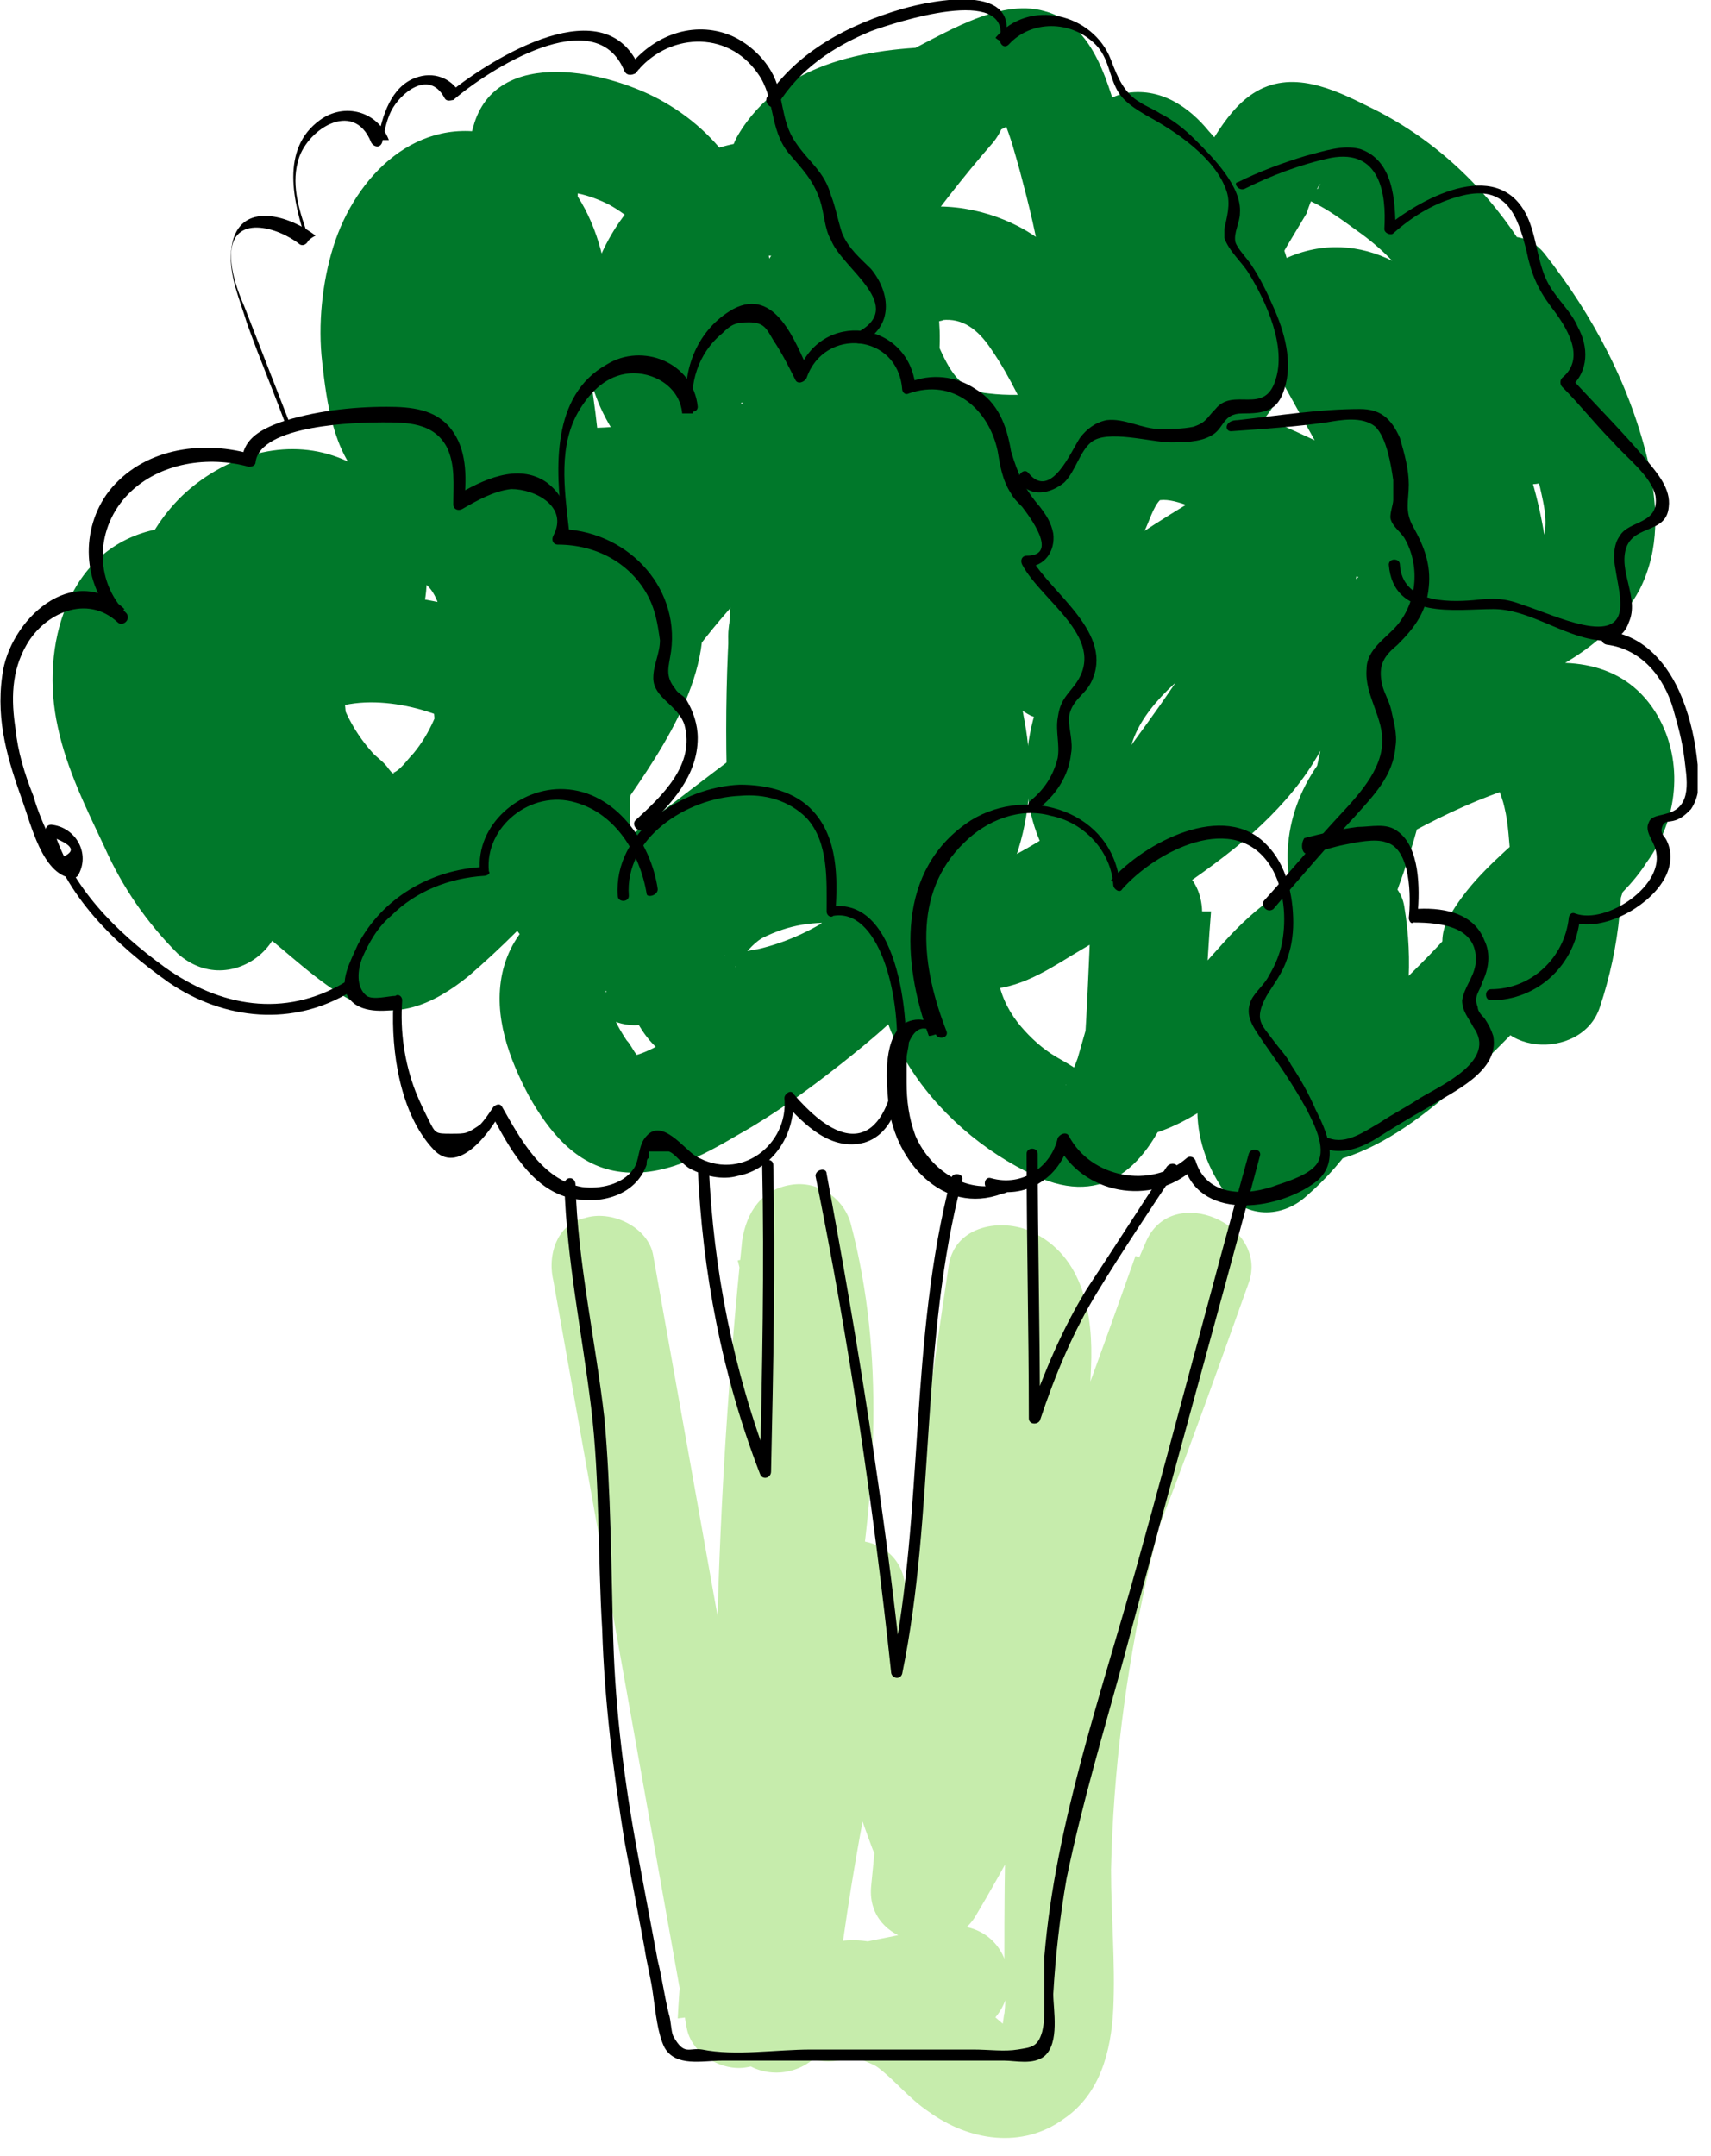 <svg width="77" height="97" viewBox="0 0 77 97" fill="none" xmlns="http://www.w3.org/2000/svg">
<g clip-path="url(#clip0)">
<path d="M24.9 57.6C26.9 68.8 28.9 80 30.9 91.2C31.1 92.4 32.5 93.2 33.6 93C34.9 92.8 35.7 91.8 35.8 90.5C36.4 78.7 41.4 67 38.3 55.1C38 53.9 36.8 53.1 35.6 53.3C34.3 53.5 33.6 54.5 33.4 55.8C32.2 67.4 31.9 79.2 32.5 90.8C32.7 94.1 37.2 94 37.5 90.8C38.2 84.5 39.4 78.3 41 72.3C39.4 72.3 37.8 72.3 36.2 72.3C36.9 75.9 37.9 79.5 39.2 83C39.9 85.1 42.5 85.4 43.8 83.6C46.7 79.2 47.9 74.2 48.5 69C48.8 66.5 49 64 49.1 61.5C49.2 59.2 48.8 56.5 46.4 55.4C45.1 54.8 43 55.1 42.7 56.9C41.3 66.2 40.1 75.5 39.2 84.9C39 87.5 42.7 88.2 43.9 86.2C49.2 77.3 52.7 67.5 56.2 57.7C57.1 55.1 52.8 53.2 51.6 55.8C48 64 45.8 72.8 45.3 81.7C45.2 83.8 45.2 86 45.2 88.1C45.2 88.9 45.3 89.8 45.2 90.6C45.2 90.4 45.1 91.4 45.1 91.1C44.9 91.5 44.9 91.4 45.2 91.1C42.4 88.7 38.9 85.5 35.3 88.5C33.2 90.2 35.5 93.1 37.7 92.7C39.7 92.3 41.7 91.9 43.6 91.5C44.9 91.2 45.7 89.7 45.3 88.4C44.9 87 43.6 86.4 42.2 86.7C40.2 87.1 38.2 87.5 36.3 87.9C37.1 89.3 37.9 90.7 38.7 92.1C38.1 92.6 39.1 92.7 39.5 93C40.3 93.6 40.9 94.4 41.8 95C43.6 96.3 46 96.7 47.9 95.3C49.5 94.2 50 92.3 50.1 90.4C50.2 88.3 50 86.2 50 84.1C50.2 75.3 52.2 66.5 55.7 58.4C54.2 57.8 52.7 57.1 51.1 56.5C47.8 65.8 44.4 75.2 39.3 83.8C40.9 84.2 42.4 84.6 44 85.1C44.8 76.2 45.9 67.3 47.3 58.4C46.1 58.9 44.9 59.4 43.6 59.9C44.2 60.2 43.8 60 43.7 59.9C43.8 60.2 43.8 60.5 43.8 60.8C43.8 61.7 43.7 62.6 43.7 63.5C43.6 65.6 43.4 67.6 43.1 69.7C42.5 73.8 41.4 77.7 39.1 81.2C40.6 81.4 42.1 81.6 43.7 81.8C42.4 78.3 41.5 74.7 40.7 71.1C40.2 68.6 36.5 68.8 35.9 71.1C34.1 77.6 32.9 84.2 32.2 91C33.9 91 35.5 91 37.2 91C36.6 79.3 36.9 67.6 38.1 56C36.5 56.2 34.8 56.4 33.2 56.7C34.6 62.1 34 67.8 33.1 73.3C32.1 79.1 30.8 84.9 30.5 90.8C32.1 90.6 33.8 90.4 35.4 90.1C33.4 78.9 31.4 67.7 29.4 56.5C29.2 55.2 27.5 54.4 26.3 54.8C25.2 55 24.6 56.3 24.9 57.6Z" fill="#C6ECAC"/>
<path d="M11.9 39.4C10.3 37.8 9.4 35.7 8.5 33.6C8.1 32.6 6.7 29.5 8.2 28.7C9.4 28 10.5 30.6 10.7 31.4C11.1 33.1 10.7 35 9.5 36.3C10.7 36.3 11.9 36.3 13 36.3C12.6 35.9 13.5 33.9 13.6 33.4C14.1 31.8 14.8 30.3 15.6 28.9C16.3 27.6 18.7 24.5 19.7 27.1C20.6 29.2 20.1 32.1 18.6 33.9C18.3 34.2 18 34.7 17.6 34.8C17.8 34.7 17.8 35 17.5 34.6C17.3 34.3 17 34.1 16.8 33.9C15.8 32.8 15.2 31.5 15 30.1C15 30.5 15 31 15 31.4C14.7 31.7 14.4 32 14.1 32.3C16 31 19.2 31.7 21 32.8C21.3 33 22 33.8 22.3 33.9L22.4 34C22.7 33.3 22.7 33 22.4 33.2C22.4 33.2 21.8 33.6 21.7 33.6C20.3 34.4 18.6 34.9 17 35.2C15.8 35.5 13.9 35.8 12.7 35.3C12.2 35 11.7 34 11.4 33C10.7 30.9 9.9 27.1 12.2 25.6C12.8 25.2 13.8 25 14.2 25.8C14.5 26.4 13.6 26.9 13.1 27.2C11.8 28.1 10.5 28.9 9.3 29.9C8.1 30.9 6.6 32.1 5.9 33.5C5 35.2 5.8 37 7.1 38.2C8.5 39.5 10.1 40.6 11.6 41.8C12.9 42.8 14.3 44.2 15.8 45C17.7 46 19.5 45.2 21.1 43.9C24 41.4 26.6 38.4 28.7 35.3C30.8 32.2 32.9 28.4 30.7 24.8C29.6 23 26.7 23.3 26.1 25.4C25.4 27.9 25 30.5 24.7 33.1C26.3 32.7 27.8 32.3 29.4 31.8C26.3 26.3 24.2 20.5 23.1 14.3C22.7 11.9 18.7 11.9 18.3 14.3C18.2 15.1 18 15.9 17.8 16.7C17.7 17.2 17.5 18 17.2 18.3C17.6 18.1 17.9 17.9 18.3 17.7C18.2 17.7 18.1 17.8 18 17.8C18.4 17.8 18.9 17.8 19.3 17.8C19.9 18.6 20.1 18.8 19.9 18.3C19.9 18.2 19.8 18 19.8 17.9C19.7 17.5 19.6 17.2 19.5 16.8C19.4 16.1 19.4 15.4 19.4 14.8C19.4 13.8 19.6 12.4 20.3 11.6C20.7 11.1 21.1 11.2 21.6 11.7C22.4 12.5 22.3 13.8 22.3 14.9C23.9 14.5 25.4 14.1 27 13.6C26.6 12.6 26.3 11.5 26.1 10.5C26 10 26 9.4 26 8.9C26 8.6 26 8.3 26 8C26 7.8 26.2 7.2 26 7.6C25.7 7.9 25.4 8.2 25.1 8.5C24.7 8.8 25.1 8.6 25.4 8.6C25.6 8.6 25.8 8.6 26 8.7C26.5 8.8 27 9 27.4 9.2C28.3 9.7 29.1 10.4 29.5 11.4C30.4 13.3 29.7 15.5 28.2 16.9C29.5 17.1 30.8 17.2 32.1 17.4C31.2 16.2 30.9 14.8 31.6 13.4C32.1 12.3 33.3 11.6 34.5 11.5C35.9 11.5 36.7 12.3 37.1 13.6C37.5 14.9 37.7 16.1 36.5 16.9C35 17.8 33.1 18.3 31.4 18.6C29.5 19 27.3 19.4 25.3 19.2C22.1 18.8 23 14.6 24.6 13C23.2 12.6 21.8 12.3 20.4 11.9C21.2 14.7 21.8 17.5 22.1 20.4C22.2 21.8 22.3 23.2 22.3 24.6C22.3 25.3 22.2 26.1 22.3 26.8C22.3 26.9 22.2 27.2 22.2 27.2C22.3 26.9 22.6 26.8 22.9 26.7C23.5 26.4 24.1 26.8 24.5 27.7C24.2 26.5 23 25.7 21.8 25.9C20.5 26.1 19.8 27.1 19.6 28.4C18.8 34.7 21.6 41.4 26.7 45.4C27.6 46.1 28.7 46.4 29.7 45.8C30.6 45.3 31.2 44 30.8 43C29.3 38.7 23.5 39.6 22.6 43.8C22.2 45.7 22.9 47.6 23.8 49.3C24.7 50.9 25.9 52.4 27.8 52.7C29.8 53 31.6 52 33.3 51C34.9 50.1 36.4 49 37.8 47.9C40.2 46 45.8 41.5 42.6 38.2C41.4 36.9 39.4 36.8 37.7 36.8C36 36.8 34.3 37.1 32.8 37.8C29.6 39.2 26.6 43.1 29 46.5C31.3 49.7 36.1 48 38.9 46.5C42.1 44.8 44.6 42 45.7 38.6C46.4 36.6 46.5 34.5 46.1 32.4C45.8 30.6 45 28.2 43.4 27.2C41.3 25.9 38.9 27.2 37.5 28.9C36.1 30.6 35.3 32.6 35.3 34.8C35.3 36.2 36.4 37.3 37.8 37.3C42 37.5 45 33.8 46.2 30.1C47.3 26.6 46.9 22.6 45 19.4C44.3 18.3 42.7 17.7 41.6 18.5C38.5 20.6 37.1 24 36.5 27.5C35.7 31.8 35.7 36 36.4 40.3C36.7 42.3 40.1 42.8 41 40.9C42.1 38.3 42.7 35.5 42.4 32.6C42.3 31.5 41.7 30.5 40.6 30.2C39.1 29.8 37.9 30.3 36.8 31.2C35.6 32.1 34.4 33.1 33.1 34C30.7 35.8 28.4 37.6 26 39.4C27.1 39.7 28.3 40 29.4 40.3C26.2 35 30.9 29.3 34.5 25.6C35.5 24.5 36.6 23.5 37.9 22.7C38 22.6 39.4 22 39.4 21.9C39.4 21.7 39.2 21.6 39.2 21.8C39.2 21.9 39.4 22.5 39.4 22.6C39.6 23.7 39.3 24.9 38.8 25.9C38.5 26.4 38.2 26.9 37.7 27.3C37.6 27.3 37 27.7 37 27.7C37 27.6 37.8 28 37.8 28.2C38 26.9 36.5 25.7 35.3 25.7C33.8 25.7 33 26.9 32.8 28.2C32.5 30.5 34.7 32.5 36.9 32.6C39 32.7 40.9 31.3 42.2 29.7C44.5 26.8 45.4 22.1 43.3 18.8C40.4 14.5 34.9 18.4 32.3 20.9C29.5 23.5 26.7 26.5 25.1 30C23.2 34.1 22.8 38.9 25.2 42.8C25.8 43.9 27.5 44.5 28.6 43.7C30.6 42.2 32.6 40.7 34.6 39.1C35.6 38.4 36.5 37.6 37.5 36.9C38 36.5 38.5 36.1 39 35.7C39.3 35.5 39.5 35.3 39.8 35.1C40.3 34.8 40.2 34.8 39.4 34.9C38.8 34.1 38.2 33.3 37.6 32.5C37.8 34.5 37.6 36.4 36.8 38.2C38.3 38.4 39.8 38.6 41.4 38.8C40.9 35.6 40.9 32.3 41.4 29.1C41.8 26.9 42.3 24 44.3 22.6C43.2 22.3 42 22 40.9 21.7C42 23.6 42.4 25.7 41.8 27.8C41.4 29.5 40.1 32.1 38 32C38.8 32.8 39.7 33.7 40.5 34.5C40.5 33.9 40.6 33.4 40.8 32.9C40.9 32.6 41.2 32.2 41.4 31.9C41.5 31.7 42 31.5 42 31.3C42.3 31.2 42.1 31.1 41.3 31.1C40.6 30.7 40.4 30.8 40.7 31.3C40.8 31.6 40.9 31.8 41 32.1C41.2 32.8 41.3 33.4 41.3 34.1C41.3 36.8 40 39.4 37.8 41C36.7 41.8 35.4 42.4 34.1 42.7C34 42.7 32.6 43 32.6 43C32.6 42.9 33.2 43.5 33.1 43.5C33.1 43.5 33.1 43.3 33.2 43.2C33.6 42.9 33.8 42.5 34.3 42.2C34.9 41.9 35.5 41.7 36.1 41.6C36.7 41.5 37.3 41.5 37.8 41.5C38.2 41.5 38.5 41.5 38.9 41.5C40 41.6 39 41.7 38.7 41.2C38.6 40.8 38.5 40.4 38.4 39.9C38.5 39.7 38.5 39.7 38.4 39.9C38.3 40.1 38.1 40.2 38 40.4C37.7 40.8 37.3 41.1 37 41.5C36.4 42.1 35.8 42.7 35.2 43.2C33.8 44.4 32.3 45.4 30.7 46.4C30 46.8 29.3 47.3 28.5 47.5C28.3 47.6 28.7 47.5 28.7 47.5C28.5 47.3 28.4 47 28.2 46.8C27.8 46.2 27.5 45.6 27.3 44.9C27.3 44.8 27.2 44.5 27.3 44.6C27.1 44.8 26.9 44.9 26.7 44.9C26.3 44.9 26 44.7 25.8 44.1C27.2 43.3 28.6 42.5 30 41.7C25.9 38.5 23.8 33.5 24.4 28.3C22.8 28.5 21.1 28.7 19.5 29C20.1 31.4 23 32.3 25 31.1C27.2 29.8 27.2 27.2 27.2 25C27.2 20.1 26.5 15.2 25.1 10.5C24.6 8.7 22.3 8 20.9 9.4C17.7 12.7 16.8 18.3 20 21.9C21.7 23.8 24.2 24.2 26.6 24.2C29.2 24.1 31.9 23.7 34.4 22.9C36.6 22.3 38.9 21.5 40.6 19.8C42.4 17.9 42.5 15.5 42.1 13.1C41.7 10.8 40.6 8.6 38.5 7.4C36.6 6.2 34 6 31.9 6.8C26.8 8.8 24.6 15.1 27.8 19.7C28.7 21 30.5 21.4 31.7 20.2C36.4 15.8 35.5 7.8 29.9 4.6C27.5 3.2 22.3 2 21.3 5.7C20.3 9 21.4 12.9 22.7 15.8C23.8 18.2 27.3 16.8 27.4 14.5C27.5 11 26.1 7.2 22.4 6.1C18.8 5.1 16 7.9 15 11.1C14.5 12.7 14.3 14.6 14.5 16.3C14.7 18.1 15 20.3 16.3 21.6C17.9 23.2 20.4 22.6 21.5 20.7C22.4 19.2 22.8 17.2 23.1 15.5C21.5 15.5 19.9 15.5 18.3 15.5C19.5 22.1 21.8 28.4 25.1 34.2C25.6 35.2 26.9 35.6 27.9 35.3C29 35 29.6 34 29.7 32.9C30 30.8 30.4 28.7 31 26.6C29.5 26.8 28 27 26.4 27.2C27.3 28.7 25.4 31.1 24.6 32.3C23.3 34.3 21.8 36.2 20.1 37.9C19.3 38.7 18.3 39.4 17.6 40.3C17.5 40.4 16.8 40.8 17.6 40.5C18.2 40.3 17.9 40.4 17.5 40.1C17 39.7 16.5 39.4 16 39C14.9 38.2 13.9 37.3 12.9 36.5C12.3 36 11.8 35.6 11.2 35.1C11 34.9 10.4 34.5 10.4 34.4C10.4 34.8 10.4 35.3 10.4 35.7C10.5 35.2 11.9 34.2 12.3 33.8C13.2 33 14.1 32.4 15.1 31.8C17.2 30.5 19.2 28.8 19.2 26.1C19.2 23.6 17.4 21.3 15 20.5C12.6 19.7 10 20.6 8.2 22.3C4.5 25.9 5.1 32.2 7.3 36.4C8.4 38.6 10.4 40.1 12.8 40.5C15.4 40.9 18.2 40.4 20.7 39.6C23 38.9 25.9 37.8 27 35.5C28.4 32.7 26.1 30.3 24 28.9C22.1 27.6 19.8 26.9 17.5 26.8C15.4 26.7 12 27 10.7 29C9.3 31.2 10.9 34.4 12.3 36.3C13.9 38.4 16.1 40.5 19 39.7C21.2 39.1 23 36.9 23.9 34.8C24.9 32.6 25.2 30.1 24.9 27.7C24.5 25.1 23.2 22.4 20.5 21.5C17.7 20.5 14.6 21.9 12.8 24.2C10.9 26.5 9.6 29.2 8.7 32C7.8 34.6 7.1 37.9 9.3 40C10.2 40.9 11.9 41 12.8 40C15.2 37.2 16.2 33.6 15.2 30C14.3 26.4 11 23.1 7.1 23.8C3 24.6 1.8 29.1 2.6 32.7C3 34.6 3.9 36.4 4.7 38.1C5.5 39.9 6.6 41.5 8 42.9C10.6 45.2 14.2 41.7 11.9 39.4Z" fill="#00782A"/>
<path d="M40 16.3C39.7 13.6 40 11 40.9 8.3C39.3 8.1 37.6 7.9 36 7.6C36.3 9.9 35.5 12 34.9 14.2C34.4 16.3 33.9 18.5 33.6 20.7C32.9 25.3 32.6 29.9 32.7 34.6C32.8 37.3 36.9 38.1 37.6 35.3C38.5 31.4 38.9 27.3 39 23.3C39.1 20.2 40.1 14.4 35.5 14.2C36.3 15 37.2 15.9 38 16.7C37.9 15.8 38.3 15.1 38.8 14.4C39.4 13.4 40 12.5 40.7 11.5C42 9.7 43.3 8 44.7 6.4C46 4.8 45.2 2.1 42.9 2.1C39.3 2.1 35.2 2.7 33.2 6.1C31.9 8.4 34.5 10.5 36.6 9.5C38.1 8.8 39.6 8.2 41.1 7.5C42.6 6.8 44.4 6.3 45.8 5.4C45.9 5.4 46 5.3 46.1 5.3C46.7 5.1 46.2 4.8 44.8 4.4C44.7 4.6 45.1 5.3 45.2 5.5C45.5 6.2 45.7 7 45.9 7.7C46.3 9.2 46.7 10.8 46.9 12.3C47.1 13.5 47.7 14.6 49.1 14.8C50.3 14.9 51.5 14.2 51.8 13C52 12.1 52.2 11.2 52.5 10.3C52.6 9.8 52.7 9.4 52.8 8.9C52.9 8.6 53.4 7.8 52.8 8.3C52.4 8.6 52 8.8 51.7 9C51.8 9 51.9 9 52 8.9C51.6 8.9 51.1 8.9 50.7 8.9C50.4 8.6 50.4 8.6 50.7 9C50.8 9.1 50.9 9.2 51 9.3C51.2 9.6 51.5 9.9 51.7 10.2C52.2 10.9 52.7 11.6 53.1 12.4C53.5 13.4 53.8 14.8 53.1 15.8C52.4 16.8 50.7 17 49.6 17.3C48 17.6 46.1 17.9 44.5 17.7C43.3 17.6 42.8 16.8 42.3 15.7C42.1 15.3 42 14.8 42.1 14.4C42.1 14.5 42 14.5 41.9 14.5C42 14.5 42.6 14.4 42.4 14.4C43.3 14.3 44 14.8 44.6 15.7C45.5 17 46.1 18.4 46.8 19.8C47.6 21.2 49.6 21.5 50.7 20.3C52.5 18.4 54.2 16.4 55.8 14.2C56.5 13.2 57.3 12.2 57.9 11.1C58.2 10.6 58.5 10.1 58.8 9.6C58.9 9.3 59 9 59.2 8.6C59.3 8.5 59.3 8.4 59.4 8.3C59.6 8.1 59.5 8.1 59.3 8.5C58.9 8.6 58.5 8.7 58 8.8C59 8.8 60.4 9.9 61.1 10.4C62.1 11.1 63 12 63.7 13C65.1 14.8 66.1 17.1 66.4 19.4C67.8 18.8 69.2 18.2 70.7 17.6C69.7 16.5 69.7 15.1 70.2 13.9C68.8 14.3 67.4 14.6 66 15C67.6 17 68.7 19.4 69.3 21.9C69.5 22.8 69.8 23.9 69.2 24.7C68.9 25 68.5 25.3 68.2 25.5C68 25.6 67.8 25.8 67.6 25.9C67.5 26 66.7 26.2 67.1 26.2C67.5 26.3 67.9 26.4 68.4 26.5C68.8 26.8 68.8 27 68.5 26.4C68.4 26.1 68.2 25.8 68 25.5C67.6 24.9 67.3 24.2 66.9 23.6C66.2 22.4 65.6 21.2 64.9 20C63.6 17.6 62.2 15.2 60.9 12.8C60.6 13.9 60.3 15.1 60 16.2C61.8 15.3 64.5 23.7 64.6 24.9C65.4 24.1 66.3 23.2 67.1 22.4C62.1 22.1 58 18.5 53.1 17.6C50 17 48.2 19 47 21.6C45.8 24.3 45.1 27 44.9 29.9C44.8 30.9 45.6 31.8 46.4 32.2C47.4 32.6 48.3 32.3 49.1 31.7C52.3 29.1 55.8 26.9 59.4 25C58.2 24.5 57 24 55.7 23.5C56.4 25.8 54.5 28.3 53.3 30.1C52.6 31.2 51.8 32.3 51 33.4C50.7 33.8 49.9 35.2 49.3 35.3C50 35.7 50.7 36.1 51.5 36.5C48.8 32.7 54.4 29.4 57 27.9C56.2 27.9 55.3 27.9 54.5 27.9C55.3 28.5 55.2 29.8 55 30.6C54.6 32.1 53.4 33.2 52.3 34.1C50.9 35.3 49.3 36.3 47.8 37.2C47 37.7 46.2 38.2 45.4 38.6C45 38.8 44.6 39.1 44.2 39.3C43.2 39.7 44.1 39.3 44.3 39.5C44.5 39.9 44.7 40.2 44.9 40.6C44.9 40.5 44.8 40.4 44.8 40.3C43.8 38 40.9 37.9 40 40.3C37.9 45.5 42 50.8 46.6 52.9C52.9 55.8 54.2 45 54.1 41C54 37.8 49.3 37.8 49.1 41C49 43.5 48.9 46.1 48.7 48.6C48.6 50.2 50.4 51.5 51.9 51C54.1 50.3 55.7 48.8 57.2 47.2C57.8 46.5 58.5 45.7 59.2 45C59.8 44.4 60.4 44.1 61.1 43.9C60.1 43.3 59 42.7 58 42.2C58.5 45.3 57.2 48.3 54.9 50.3C56.2 50.5 57.5 50.6 58.8 50.8C59 50.4 58.9 50 59 49.5C57.7 50.2 56.5 50.9 55.2 51.7C59.5 53.8 63.2 51.1 66.3 48.2C69.2 45.5 71.9 42.4 73.6 38.7C72.1 38.1 70.6 37.4 69 36.8C68 39.3 67.4 41.9 67.1 44.6C66.8 47.5 71.2 47.8 72 45.3C72.9 42.6 73.2 39.7 72.8 36.8C72.5 34.2 71.7 30.6 68.7 29.9C67.2 29.6 65.8 30.1 64.5 30.7C63.2 31.2 62 31.8 60.9 32.7C58.7 34.5 57.5 37.2 58.1 40C58.7 42.6 62.1 42.2 62.9 40C64.3 36.2 65 32.2 65.1 28.1C63.4 28.1 61.8 28.1 60.1 28.1C60.4 30.3 60.4 32.4 59.9 34.6C59.5 36.7 61.6 38.5 63.6 37.4C65.1 36.6 66.6 35.9 68.2 35.4C68.9 35.2 69.7 34.8 70.4 34.8C70.7 34.8 70.5 34.8 70.4 34.8C70.2 34.7 70.6 34.6 70.4 35C70.4 35.2 70.3 35.6 70 36C69.6 36.6 69.1 37.1 68.6 37.5C67.4 38.6 66.2 39.6 65.3 41.1C63.6 43.8 67.9 46.3 69.6 43.6C70.8 41.8 72.9 40.7 74.1 38.8C75.5 36.9 75.8 34.3 74.6 32.2C71.8 27.4 64.5 31 61 33C62.2 33.9 63.4 34.9 64.7 35.8C65.2 33.2 65.4 30.6 65.1 28C64.9 26.7 64.1 25.5 62.6 25.5C61.2 25.5 60.1 26.6 60.1 28C60 31.6 59.3 35.1 58.1 38.5C59.7 38.5 61.3 38.5 62.9 38.5C62.7 37.4 63.7 36.5 64.5 36C65.1 35.6 65.7 35.3 66.4 35.1C66.6 35 67.3 34.9 67.5 34.7C67.8 34.6 67.8 34.6 67.3 34.5C67.1 34.3 67.1 34.2 67.2 34.5C67.2 35 67.6 35.8 67.7 36.3C67.9 37.1 67.9 37.9 68 38.7C68 40.4 67.8 42.1 67.2 43.7C68.8 43.9 70.5 44.1 72.1 44.4C72.3 42.2 73 40 73.8 38C74.9 35.4 70.4 33.5 69.2 36.1C67.9 38.9 66.1 41.2 63.9 43.4C62.9 44.4 61.8 45.5 60.7 46.3C60 46.9 58.7 47.8 57.7 47.3C56 46.5 54 47.5 53.9 49.5C53.8 50.9 54.2 52.2 54.9 53.3C55.8 54.8 57.6 54.9 58.8 53.8C62.5 50.6 64 45.6 63.2 40.8C63 39.4 61.3 38.8 60.1 39.1C57.9 39.6 56.2 41.1 54.8 42.7C53.6 44 52.4 45.7 50.9 46.2C52 47 53 47.8 54.1 48.6C54.2 46.1 54.3 43.5 54.5 41C52.8 41 51.2 41 49.5 41C49.5 42.5 49.4 44 49.1 45.5C48.9 46.2 48.7 46.9 48.5 47.6C48.4 47.9 48.2 48.3 48.1 48.6C48 48.9 47.9 48.8 48 48.8C48.4 48.7 48.8 48.6 49.3 48.5C49.5 48.7 49.4 48.7 49 48.4C48.8 48.3 48.5 48.2 48.3 48C48 47.8 47.6 47.6 47.3 47.4C46.7 47 46.2 46.5 45.8 46C44.8 44.7 44.6 43.2 45.2 41.7C43.6 41.7 42 41.7 40.4 41.7C41.1 43.3 42.2 44.4 44 44.5C45.6 44.6 46.9 43.8 48.2 43C50.9 41.4 53.6 39.8 56 37.8C58.1 36 60 33.7 60.4 30.9C60.8 28 59.8 25.3 57.4 23.6C56.7 23.1 55.6 23.2 54.9 23.6C52.1 25.2 49.2 27 47.5 29.9C45.9 32.7 45.6 36.4 47.5 39.1C48 39.8 48.8 40.5 49.7 40.3C53.6 39.8 55.8 36.1 57.7 33C59.8 29.8 62.1 26 60.8 22.1C60.3 20.5 58.6 19.8 57.1 20.6C53.1 22.7 49.3 25.2 45.7 28.1C47.1 28.7 48.5 29.3 50 29.9C50.2 27.8 50.7 25.8 51.5 23.9C51.7 23.5 51.9 22.8 52.2 22.5C52.4 22.3 51.8 22.5 52.2 22.5C53 22.4 54.2 23.1 55 23.4C59 25 62.7 27.1 67.1 27.3C68.3 27.4 69.7 26.1 69.6 24.8C69.2 21.4 67.8 18.1 66.1 15.1C64.3 12 60.9 10 57.5 11.8C56.3 12.4 56 14.1 56.6 15.2C58.5 18.6 60.4 22 62.2 25.4C63 26.9 63.8 28.9 65 30.2C66.6 31.8 68.7 30.8 70.3 29.9C71.7 29.1 73 28 73.8 26.5C74.7 24.7 74.6 22.8 74.2 20.9C73.4 17.4 71.7 14.2 69.5 11.4C68.2 9.8 65.9 11 65.3 12.5C64.1 15.5 65 18.8 67.1 21.1C68.5 22.6 71.6 21.5 71.4 19.3C70.7 13.2 67.2 7.5 61.6 4.8C60 4 58.1 3.1 56.4 4.2C55 5.1 54.2 7.1 53.3 8.4C51.4 11.3 49.3 14 46.9 16.5C48.2 16.7 49.5 16.8 50.8 17C49.7 15 48.9 12.8 47.3 11.2C46 10 43.9 9.2 41.9 9.3C39.6 9.5 37.5 10.9 37 13.3C36.5 15.6 37.6 18 38.9 19.9C40.6 22.1 43 22.7 45.7 22.7C48.2 22.7 50.9 22.3 53.2 21.4C55.5 20.5 57.5 18.9 58.1 16.4C58.7 14 58.1 11.5 57 9.4C56.3 8.1 55.4 7 54.4 5.9C53.5 4.8 52.2 3.9 50.6 4.2C49 4.6 48.4 5.9 48 7.3C47.6 8.8 47.3 10.3 46.9 11.8C48.5 12 50.2 12.2 51.8 12.5C51.5 10.3 51.1 8 50.5 5.9C49.9 3.9 49.3 1.1 47 0.5C44.9 -0.1 42.4 1.6 40.5 2.5C38.3 3.5 36.2 4.4 34 5.4C35.1 6.5 36.3 7.7 37.4 8.8C38.3 7.2 41 7.2 42.8 7.3C42.2 5.9 41.6 4.5 41 3C39.3 5.1 37.6 7.3 36.1 9.5C34.6 11.6 32.7 14.1 33 16.8C33.1 18.2 34 19.2 35.5 19.3C35.4 19.3 35.4 19.3 35.3 19.3C34.9 19.1 34.6 18.9 34.2 18.7C33.9 18.5 34.1 18.3 34.1 18.9C34.1 19.6 34.1 20.3 34.1 21C34.1 22.5 34 24 33.9 25.5C33.7 28.4 33.4 31.2 32.8 34C34.4 34.2 36.1 34.4 37.7 34.7C37.5 30.2 37.8 25.7 38.5 21.2C38.9 19 39.3 16.9 39.9 14.7C40.5 12.4 41.2 10.1 40.9 7.7C40.6 5 37 4.2 36 7C35 10 34.6 13.2 34.9 16.3C35 17.6 35.9 18.8 37.4 18.8C38.8 18.8 40.2 17.7 40 16.3Z" fill="#00782A"/>
<path d="M25.4 53.3C25.5 56.7 26.2 60 26.6 63.3C27 66.6 26.9 70 27.1 73.3C27.2 76.5 27.6 79.7 28.1 82.8C28.4 84.4 28.7 86 29 87.6C29.1 88.3 29.3 89 29.4 89.8C29.5 90.5 29.6 91.5 29.9 92.1C30.4 93 31.6 92.7 32.5 92.7C34.3 92.7 36.1 92.7 37.9 92.7C39.5 92.7 41.2 92.7 42.8 92.7C43.6 92.7 44.4 92.7 45.2 92.7C45.7 92.7 46.5 92.9 47 92.5C47.7 91.9 47.4 90.4 47.4 89.7C47.5 88 47.7 86.2 48 84.5C48.7 81.1 49.7 77.8 50.6 74.5C52.6 67 54.7 59.5 56.7 52C56.8 51.7 56.3 51.6 56.2 51.9C54.5 58 52.9 64.2 51.2 70.3C49.6 76.1 47.5 82 47 88C47 88.8 47 89.5 47 90.2C47 90.6 47 91 46.9 91.4C46.7 92.1 46.4 92.1 45.8 92.2C45.2 92.3 44.5 92.2 43.8 92.2C42.9 92.2 42 92.2 41.1 92.2C39.6 92.2 38 92.2 36.5 92.2C34.9 92.2 33.1 92.5 31.6 92.2C31 92.1 30.8 92.5 30.3 91.6C30.2 91.4 30.2 90.9 30.1 90.6C29.9 89.8 29.8 89 29.6 88.2C29.3 86.6 29 85 28.7 83.4C28.1 80.2 27.7 77 27.6 73.8C27.5 70.5 27.5 67.1 27.2 63.8C26.8 60.3 26 56.8 25.9 53.3C25.9 52.9 25.4 52.9 25.4 53.3Z" fill="black"/>
<path d="M52.5 52.5C51.3 54.3 50.1 56.2 48.9 58C47.8 59.8 47 61.7 46.3 63.7C46.5 63.7 46.6 63.7 46.8 63.8C46.8 59.8 46.7 55.9 46.7 51.9C46.7 51.6 46.2 51.6 46.2 51.9C46.2 55.9 46.3 59.8 46.3 63.8C46.3 64.1 46.7 64.1 46.8 63.9C47.5 61.8 48.3 59.9 49.4 58.1C50.5 56.3 51.7 54.5 52.9 52.7C53.2 52.4 52.7 52.2 52.5 52.5Z" fill="black"/>
<path d="M36.7 52.9C38.2 60.3 39.3 67.7 40.1 75.2C40.1 75.5 40.5 75.6 40.6 75.3C42.1 68 41.4 60.3 43.3 53.1C43.4 52.8 42.9 52.7 42.8 53C40.9 60.3 41.6 67.9 40.1 75.2C40.3 75.2 40.4 75.2 40.6 75.3C39.8 67.8 38.6 60.3 37.2 52.8C37.2 52.5 36.7 52.6 36.7 52.9Z" fill="black"/>
<path d="M31.4 52.5C31.6 57.2 32.5 61.9 34.2 66.3C34.3 66.6 34.7 66.5 34.7 66.2C34.8 61.6 34.9 57 34.8 52.4C34.8 52.1 34.3 52.1 34.3 52.4C34.4 57 34.3 61.6 34.2 66.2C34.4 66.2 34.5 66.2 34.7 66.1C33 61.7 32.1 57.1 31.9 52.5C31.9 52.2 31.4 52.2 31.4 52.5Z" fill="black"/>
<path d="M29.6 40C29.3 37.9 27.7 35.6 25.4 35.5C23.4 35.4 21.4 37.1 21.6 39.2C21.7 39.1 21.8 39 21.8 39C19.4 39.1 17.2 40.4 16.1 42.5C15.8 43.2 15.2 44.2 15.7 44.9C16.2 45.6 17.3 45.5 18 45.4C17.9 45.3 17.8 45.2 17.7 45.2C17.6 47.3 18 50.1 19.5 51.7C20.6 52.9 22 51 22.5 50.1C22.4 50.1 22.2 50.1 22.1 50.1C22.9 51.6 23.9 53.5 25.7 53.9C27 54.2 28.6 53.8 29.1 52.4C29.1 52.3 29.1 52.1 29.2 52.1C29.2 52 29.2 51.9 29.2 51.8C29.5 51.8 29.8 51.8 30.1 51.8C30.4 51.9 30.7 52.4 31.1 52.6C31.7 52.9 32.5 53.1 33.2 52.9C34.8 52.6 35.8 51 35.7 49.4C35.6 49.5 35.4 49.5 35.3 49.6C36.2 50.6 37.4 51.8 38.9 51.4C40.2 51 40.5 49.5 40.7 48.4C41 46.4 40.6 40.2 37.3 40.8C37.4 40.9 37.5 41 37.6 41C37.7 39.5 37.7 37.7 36.6 36.5C35.8 35.6 34.5 35.3 33.3 35.3C30.7 35.4 27.6 37.4 27.8 40.3C27.8 40.6 28.3 40.6 28.3 40.3C28.1 37.7 30.9 35.9 33.3 35.8C34.4 35.7 35.5 36 36.3 36.8C37.3 37.9 37.2 39.6 37.2 41C37.2 41.2 37.4 41.3 37.5 41.2C41.5 40.5 41.7 56.2 35.7 49.2C35.6 49 35.3 49.2 35.3 49.4C35.5 51.5 33.3 53.2 31.3 52C30.8 51.7 29.8 50.3 29.1 51.1C28.7 51.5 28.8 52.2 28.5 52.6C28 53.3 27 53.5 26.2 53.4C24.4 53.1 23.4 51.2 22.6 49.8C22.5 49.6 22.3 49.7 22.2 49.8C22 50.1 21.8 50.4 21.6 50.6C21 51 21 51 20.3 51C19.6 51 19.6 51 19.3 50.4C19.1 50 18.9 49.6 18.7 49.1C18.2 47.8 18 46.4 18.1 45C18.1 44.8 17.9 44.7 17.8 44.8C17.5 44.8 16.8 45 16.5 44.8C16 44.4 16.1 43.6 16.3 43.1C16.6 42.4 17 41.7 17.6 41.2C18.7 40.1 20.2 39.5 21.8 39.4C21.9 39.4 22.1 39.3 22 39.2C21.8 37.2 23.9 35.5 25.9 36.1C27.7 36.6 28.8 38.4 29.1 40.2C29.1 40.4 29.6 40.3 29.6 40Z" fill="black"/>
<path d="M45.3 53.2C43.6 53.8 41.9 52.7 41.2 51.1C40.9 50.3 40.8 49.5 40.8 48.7C40.8 48.3 40.8 48 40.8 47.6C40.8 47.4 40.9 47.1 40.9 46.9C41.2 46.2 41.6 46.1 42.1 46.5C42.2 46.8 42.7 46.7 42.6 46.4C41.5 43.6 41 40.2 43.4 37.9C44.4 36.9 45.9 36.3 47.3 36.7C48.8 37 50 38.3 50.1 39.8C50.1 40 50.4 40.2 50.5 40C52 38.3 55.6 36.4 57.2 39C57.8 40 57.9 41.3 57.7 42.4C57.6 42.9 57.4 43.4 57.1 43.9C56.9 44.3 56.5 44.6 56.3 45C56 45.7 56.4 46.2 56.8 46.8C57.5 47.8 58.2 48.8 58.8 49.9C59.1 50.5 59.7 51.6 59.3 52.3C59 52.8 58.1 53.1 57.5 53.3C56.2 53.8 54.3 53.9 53.8 52.2C53.7 52 53.5 52 53.4 52.1C51.8 53.5 49.1 53 48.1 51.1C48 50.9 47.7 51 47.6 51.2C47.3 52.5 46 53.4 44.6 53C44.3 52.9 44.2 53.4 44.5 53.5C46.1 54 47.7 53 48.1 51.4C47.9 51.4 47.8 51.4 47.6 51.5C48.7 53.7 51.8 54.3 53.7 52.6C53.6 52.6 53.4 52.5 53.3 52.5C54.1 55 57.7 54.4 59.3 53.1C60.3 52.2 59.7 50.9 59.2 49.9C58.9 49.2 58.5 48.5 58.1 47.9C57.9 47.5 57.6 47.2 57.3 46.8C56.8 46.1 56.4 45.9 57 44.8C57.3 44.3 57.7 43.8 57.9 43.2C58.1 42.7 58.2 42.1 58.2 41.5C58.2 40.3 57.9 38.9 57 38C55.1 36 51.5 37.9 50 39.6C50.1 39.7 50.3 39.7 50.4 39.8C50.1 36.5 46.3 35.3 43.7 36.9C40.3 39.1 40.6 43.3 41.8 46.6C42 46.6 42.1 46.5 42.3 46.5C42 45.8 41.2 45.7 40.6 46.1C39.7 46.9 39.9 48.8 40 49.8C40.3 52.2 42.4 54.7 45.1 53.7C45.7 53.6 45.6 53.1 45.3 53.2Z" fill="black"/>
<path d="M15.5 44.2C12.8 45.8 9.9 45.3 7.4 43.5C5.2 41.9 3.2 39.9 2.4 37.3C2.3 37.4 2.2 37.5 2.2 37.6C3.3 38 3.5 38.3 2.7 38.6C2.6 38.3 2.4 38.1 2.3 37.8C2 37.2 1.7 36.5 1.5 35.8C1.1 34.8 0.8 33.8 0.7 32.8C0.5 31.5 0.5 30.2 1.2 29C2 27.6 3.9 26.7 5.3 28C5.5 28.2 5.9 27.9 5.7 27.6C4.2 26.1 4.3 23.7 5.8 22.2C7.2 20.8 9.4 20.5 11.2 21C11.4 21 11.5 20.9 11.5 20.8C11.7 19.1 16.1 19 17.2 19C18.3 19 19.5 19 20.1 20.1C20.5 20.9 20.4 21.8 20.4 22.7C20.4 22.9 20.6 23 20.8 22.9C21.5 22.5 22.2 22.1 23 22C24.1 22 25.6 22.8 24.9 24.1C24.8 24.3 24.9 24.5 25.1 24.5C26.8 24.5 28.3 25.3 29.1 26.7C29.5 27.4 29.6 28.1 29.7 28.8C29.7 29.4 29.4 29.9 29.4 30.5C29.4 31.4 30.5 31.7 30.8 32.6C31.3 34.4 29.8 35.8 28.6 36.9C28.4 37.1 28.7 37.5 29 37.3C30.2 36.2 31.4 34.9 31.4 33.2C31.4 32.6 31.2 32 30.9 31.5C30.8 31.3 30.5 31.2 30.4 31C29.9 30.4 30.1 30 30.2 29.3C30.6 26.3 28.1 23.8 25.1 23.8C25.2 23.9 25.2 24.1 25.3 24.2C25.8 23.3 25.4 22.3 24.6 21.7C23.3 20.8 21.7 21.6 20.5 22.3C20.6 22.4 20.8 22.4 20.9 22.5C21 21.4 21 20.2 20.3 19.3C19.6 18.4 18.5 18.3 17.4 18.3C15.8 18.3 14.1 18.5 12.6 19C11.8 19.3 11 19.7 10.9 20.6C11 20.5 11.1 20.4 11.2 20.4C9 19.8 6.4 20.2 4.9 22.1C3.6 23.8 3.7 26.3 5.2 27.8C5.3 27.7 5.4 27.6 5.6 27.4C3.3 25.2 0.4 27.9 0.1 30.4C-0.2 32.5 0.4 34.3 1 36C1.4 37.1 1.9 39.3 3.2 39.5C3.3 39.5 3.4 39.5 3.5 39.4C4.1 38.4 3.4 37.2 2.3 37.1C2.1 37.1 2 37.3 2.1 37.4C2.9 40.3 5.2 42.5 7.6 44.2C10.1 45.9 13.2 46.2 15.8 44.6C16 44.4 15.8 44 15.5 44.2Z" fill="black"/>
<path d="M13.1 19.2C12.4 17.4 11.7 15.6 11 13.8C10.7 13.1 10.4 12.3 10.4 11.5C10.4 9.6 12.5 10.2 13.5 11C13.7 11.1 13.9 10.9 13.9 10.7C13.5 9.6 13.1 8.4 13.4 7.3C13.7 5.9 15.9 4.4 16.7 6.4C16.8 6.6 17.1 6.7 17.2 6.4C17.3 5.9 17.4 5.4 17.6 5C18 4.2 19.3 3.1 20 4.4C20.1 4.6 20.3 4.5 20.4 4.5C21.9 3.2 26.8 5.28097e-05 28.1 3.2C28.2 3.4 28.4 3.4 28.6 3.3C30 1.5 32.7 1.3 34.1 3.3C34.9 4.4 34.6 5.8 35.5 6.9C36.1 7.6 36.6 8.1 36.9 9C37.1 9.6 37.1 10.3 37.4 10.8C37.9 12.1 40.9 13.8 38.5 15C38.2 15.1 38.5 15.6 38.8 15.4C40.2 14.7 40.1 13.2 39.2 12.1C38.7 11.6 38.2 11.2 37.9 10.5C37.7 9.9 37.6 9.3 37.4 8.8C37.1 7.7 36.4 7.3 35.8 6.4C35.1 5.4 35.3 4.2 34.7 3.2C34.3 2.5 33.6 1.9 32.9 1.6C31.2 0.9 29.4 1.6 28.3 3C28.5 3 28.6 3 28.8 3.1C27.3 -0.6 22.2 2.6 20.3 4.1C20.4 4.1 20.6 4.1 20.7 4.2C20.3 3.5 19.5 3.2 18.7 3.5C17.6 3.9 17.2 5.2 17 6.3C17.2 6.3 17.3 6.3 17.5 6.3C17 5 15.5 4.6 14.4 5.4C12.6 6.7 13.2 9.1 13.8 10.9C13.9 10.8 14 10.7 14.2 10.6C12.9 9.6 10.6 9 10.4 11.3C10.3 12.4 10.8 13.5 11.1 14.5C11.7 16.2 12.4 17.8 13 19.5C12.8 19.6 13.2 19.5 13.1 19.2Z" fill="black"/>
<path d="M25.6 23.8C25.4 22 25.1 20 26.1 18.4C26.6 17.6 27.3 16.9 28.3 16.8C29.4 16.7 30.6 17.4 30.7 18.6C30.9 18.6 31 18.6 31.2 18.6C31 17.3 31.4 15.9 32.5 15C32.9 14.6 33.1 14.5 33.7 14.5C34.4 14.5 34.5 14.8 34.8 15.3C35.2 15.9 35.5 16.5 35.8 17.1C35.9 17.3 36.2 17.2 36.3 17C37.1 14.7 40.4 15 40.6 17.5C40.6 17.6 40.7 17.8 40.9 17.7C42.9 17 44.5 18.4 44.9 20.3C45 20.9 45.1 21.6 45.5 22.2C45.6 22.4 45.8 22.6 46 22.8C46.3 23.2 47.7 25 46.2 25C46 25 45.9 25.2 46 25.4C46.9 27.1 50 28.8 48.3 30.9C47.9 31.4 47.7 31.6 47.6 32.3C47.5 32.9 47.7 33.5 47.6 34.1C47.4 34.9 47 35.5 46.4 36C46.1 36.2 46.4 36.6 46.7 36.4C47.5 35.8 48.1 34.9 48.2 33.9C48.3 33.4 48.1 32.8 48.1 32.3C48.2 31.5 48.8 31.3 49.1 30.7C50.2 28.5 47.3 26.7 46.4 25.1C46.3 25.2 46.3 25.4 46.2 25.5C47 25.5 47.5 24.8 47.4 24C47.3 23.5 47.1 23.2 46.8 22.8C46.1 22 45.8 21.3 45.5 20.3C45.3 19.1 44.9 18.1 43.9 17.5C43 16.9 41.9 16.8 40.9 17.2C41 17.3 41.1 17.4 41.2 17.4C40.9 14.4 36.9 13.9 35.9 16.8C36.1 16.8 36.2 16.8 36.4 16.7C35.8 15.4 34.9 12.9 33 13.9C31.4 14.8 30.7 16.6 30.9 18.3C30.9 18.6 31.4 18.6 31.4 18.3C31.2 16.3 28.9 15.4 27.3 16.4C24.8 17.8 25 21.1 25.3 23.5C25.2 24.1 25.7 24.1 25.6 23.8Z" fill="black"/>
<path d="M35 4.7C36 3.1 37.5 2.1 39.2 1.4C40.3 1 45.5 -0.7 45 1.8C45 2 45.2 2.2 45.4 2C46.4 0.9 48.2 0.9 49.3 2C49.9 2.6 49.9 3.4 50.3 4.1C50.6 4.6 51.1 4.9 51.6 5.2C52.9 5.9 54.7 7.1 55.2 8.6C55.4 9.2 55.2 9.8 55.1 10.3C55.1 10.4 55.1 10.6 55.1 10.7C55.3 11.3 55.9 11.8 56.2 12.3C57 13.6 57.9 15.6 57.4 17.1C56.9 18.7 55.5 17.4 54.7 18.4C54.3 18.8 54.3 19 53.7 19.2C53.2 19.3 52.7 19.3 52.2 19.3C51.4 19.3 50.6 18.8 49.8 18.9C49.3 19 48.9 19.3 48.6 19.7C48.2 20.3 47.3 22.5 46.3 21.3C46.1 21 45.7 21.4 45.9 21.7C46.4 22.4 47.3 22.2 47.9 21.7C48.4 21.2 48.6 20.3 49.1 19.9C49.8 19.3 51.8 19.9 52.7 19.9C53.2 19.9 54 19.9 54.5 19.6C55.1 19.3 55 18.6 55.9 18.6C56.9 18.6 57.5 18.5 57.8 17.5C58.2 16.3 57.8 14.9 57.3 13.8C57 13.1 56.7 12.5 56.3 11.9C56.1 11.6 55.7 11.2 55.6 10.9C55.5 10.5 55.8 10 55.8 9.6C55.9 8.4 54.6 7.1 53.8 6.3C53.3 5.8 52.8 5.4 52.2 5.1C51.9 4.9 51.6 4.8 51.3 4.6C50.6 4.2 50.3 3.5 50 2.7C49.2 0.6 46.3 -0.1 44.8 1.7C44.9 1.8 45.1 1.9 45.2 1.9C46 -0.8 42 3.15309e-05 40.6 0.4C38.2 1.1 35.9 2.3 34.5 4.4C34.4 4.7 34.8 5 35 4.7Z" fill="black"/>
<path d="M56 8.5C57.2 7.9 58.5 7.4 59.9 7.1C62.1 6.7 62.4 8.7 62.3 10.3C62.3 10.5 62.6 10.6 62.7 10.5C63.6 9.7 64.6 9.1 65.8 8.8C67.8 8.3 68.3 9.7 68.7 11.3C68.9 12.3 69.2 13 69.8 13.8C70.5 14.7 71.4 16.1 70.3 17C70.2 17.1 70.2 17.3 70.3 17.4C71.1 18.2 71.8 19.1 72.6 19.9C73.2 20.6 74.3 21.4 74.5 22.3C74.7 23.6 73.3 23.4 72.9 24.1C72.6 24.5 72.6 25.1 72.7 25.6C72.9 26.9 73.5 28.6 71.2 28.1C70.3 27.9 69.4 27.5 68.5 27.2C67.7 26.9 67.2 26.9 66.3 27C65.1 27.1 63.1 27.1 63 25.4C63 25.1 62.5 25.1 62.5 25.4C62.7 27.9 65.5 27.4 67.2 27.4C68.8 27.4 70.3 28.6 71.9 28.8C72.6 28.9 73.1 28.6 73.3 28C73.8 26.9 72.8 25.7 73.2 24.6C73.6 23.6 75 24 75.1 22.8C75.2 22 74.6 21.3 74.1 20.7C73 19.4 71.8 18.2 70.7 17C70.7 17.1 70.7 17.2 70.7 17.4C71.5 16.7 71.5 15.6 71 14.7C70.7 14 70.1 13.5 69.7 12.8C69.2 11.9 69.2 10.9 68.8 9.9C67.6 7 64.1 8.8 62.4 10.2C62.5 10.3 62.7 10.3 62.8 10.4C62.8 9 62.7 7.2 61.2 6.7C60.4 6.5 59.6 6.8 58.8 7C57.8 7.3 56.7 7.7 55.7 8.2C55.5 8.2 55.7 8.6 56 8.5Z" fill="black"/>
<path d="M55.4 19.4C56.8 19.3 58.3 19.2 59.7 19C60.3 18.9 61.3 18.7 61.9 19.2C62.4 19.7 62.6 20.9 62.7 21.6C62.7 21.9 62.7 22.2 62.7 22.5C62.7 22.7 62.5 23.2 62.6 23.4C62.7 23.7 63 23.9 63.2 24.2C63.9 25.4 63.8 27 62.9 28.1C62.4 28.7 61.5 29.2 61.5 30.1C61.4 31.3 62.3 32.3 62.2 33.5C62.1 34.9 60.8 36.1 59.9 37.1C58.9 38.2 57.9 39.4 56.9 40.5C56.7 40.7 57 41.1 57.3 40.9C58.5 39.5 59.7 38.1 61 36.7C61.8 35.8 62.7 34.9 62.8 33.6C62.9 33 62.7 32.4 62.6 31.9C62.5 31.5 62.3 31.2 62.2 30.8C62 29.9 62.3 29.5 62.9 29C63.7 28.2 64.2 27.5 64.3 26.4C64.4 25.4 64.1 24.6 63.6 23.7C63.2 23 63.4 22.5 63.4 21.8C63.4 21.1 63.2 20.4 63 19.7C62.6 18.8 62.1 18.4 61.2 18.4C59.4 18.4 57.5 18.7 55.7 18.9C55.1 18.9 55.1 19.4 55.4 19.4Z" fill="black"/>
<path d="M58.9 38.4C59.4 38.3 60 38.1 60.5 38C61 37.9 61.9 37.7 62.4 37.9C63.5 38.2 63.5 40.4 63.4 41.3C63.4 41.4 63.5 41.6 63.6 41.5C64.9 41.5 66.6 41.7 66.4 43.4C66.3 44 65.9 44.4 65.8 45C65.8 45.5 66.1 45.8 66.3 46.2C67.4 47.7 64.9 48.8 63.9 49.4C63.3 49.8 62.7 50.1 62.1 50.5C61.4 50.9 60.6 51.5 59.8 51.2C59.5 51.1 59.4 51.6 59.7 51.7C60.4 51.9 61.1 51.7 61.8 51.3C62.6 50.8 63.4 50.3 64.3 49.8C65.4 49.1 67.5 48.2 67.2 46.6C67.1 46.3 67 46.1 66.8 45.8C66.7 45.7 66.5 45.5 66.5 45.3C66.3 44.8 66.6 44.6 66.7 44.2C67 43.6 67.1 42.9 66.8 42.3C66.3 41 64.8 40.8 63.6 40.9C63.7 41 63.8 41.1 63.8 41.1C63.9 40 63.9 38.1 62.9 37.4C62.4 37 61.7 37.2 61.1 37.2C60.3 37.3 59.5 37.5 58.7 37.7C58.5 38 58.6 38.5 58.9 38.4Z" fill="black"/>
<path d="M72.3 29C73.9 29.2 74.9 30.5 75.3 31.9C75.5 32.6 75.7 33.3 75.8 34.1C75.9 35 76.2 36.3 75 36.6C74.7 36.7 74.3 36.7 74.2 37C74 37.4 74.4 37.8 74.5 38.2C75 39.8 72.3 41.6 70.9 41.1C70.7 41 70.6 41.2 70.6 41.3C70.4 43.1 68.9 44.5 67.1 44.5C66.8 44.5 66.8 45 67.1 45C69.2 45 70.9 43.4 71.1 41.3C71 41.4 70.9 41.5 70.8 41.5C72.2 41.9 74.1 40.8 74.8 39.7C75.2 39.1 75.3 38.4 75 37.8C74.9 37.6 74.7 37.5 74.8 37.2C74.9 36.9 75.1 37 75.4 36.9C75.7 36.8 75.9 36.6 76.1 36.4C76.5 35.8 76.5 35.1 76.4 34.4C76.3 33.4 76.1 32.4 75.7 31.4C75.1 29.9 74 28.6 72.4 28.4C72.1 28.4 71.9 28.9 72.3 29Z" fill="black"/>
</g>
<defs>
<clipPath id="clip0">
<rect width="76.4" height="96.2" fill="white"/>
</clipPath>
</defs>
</svg>
